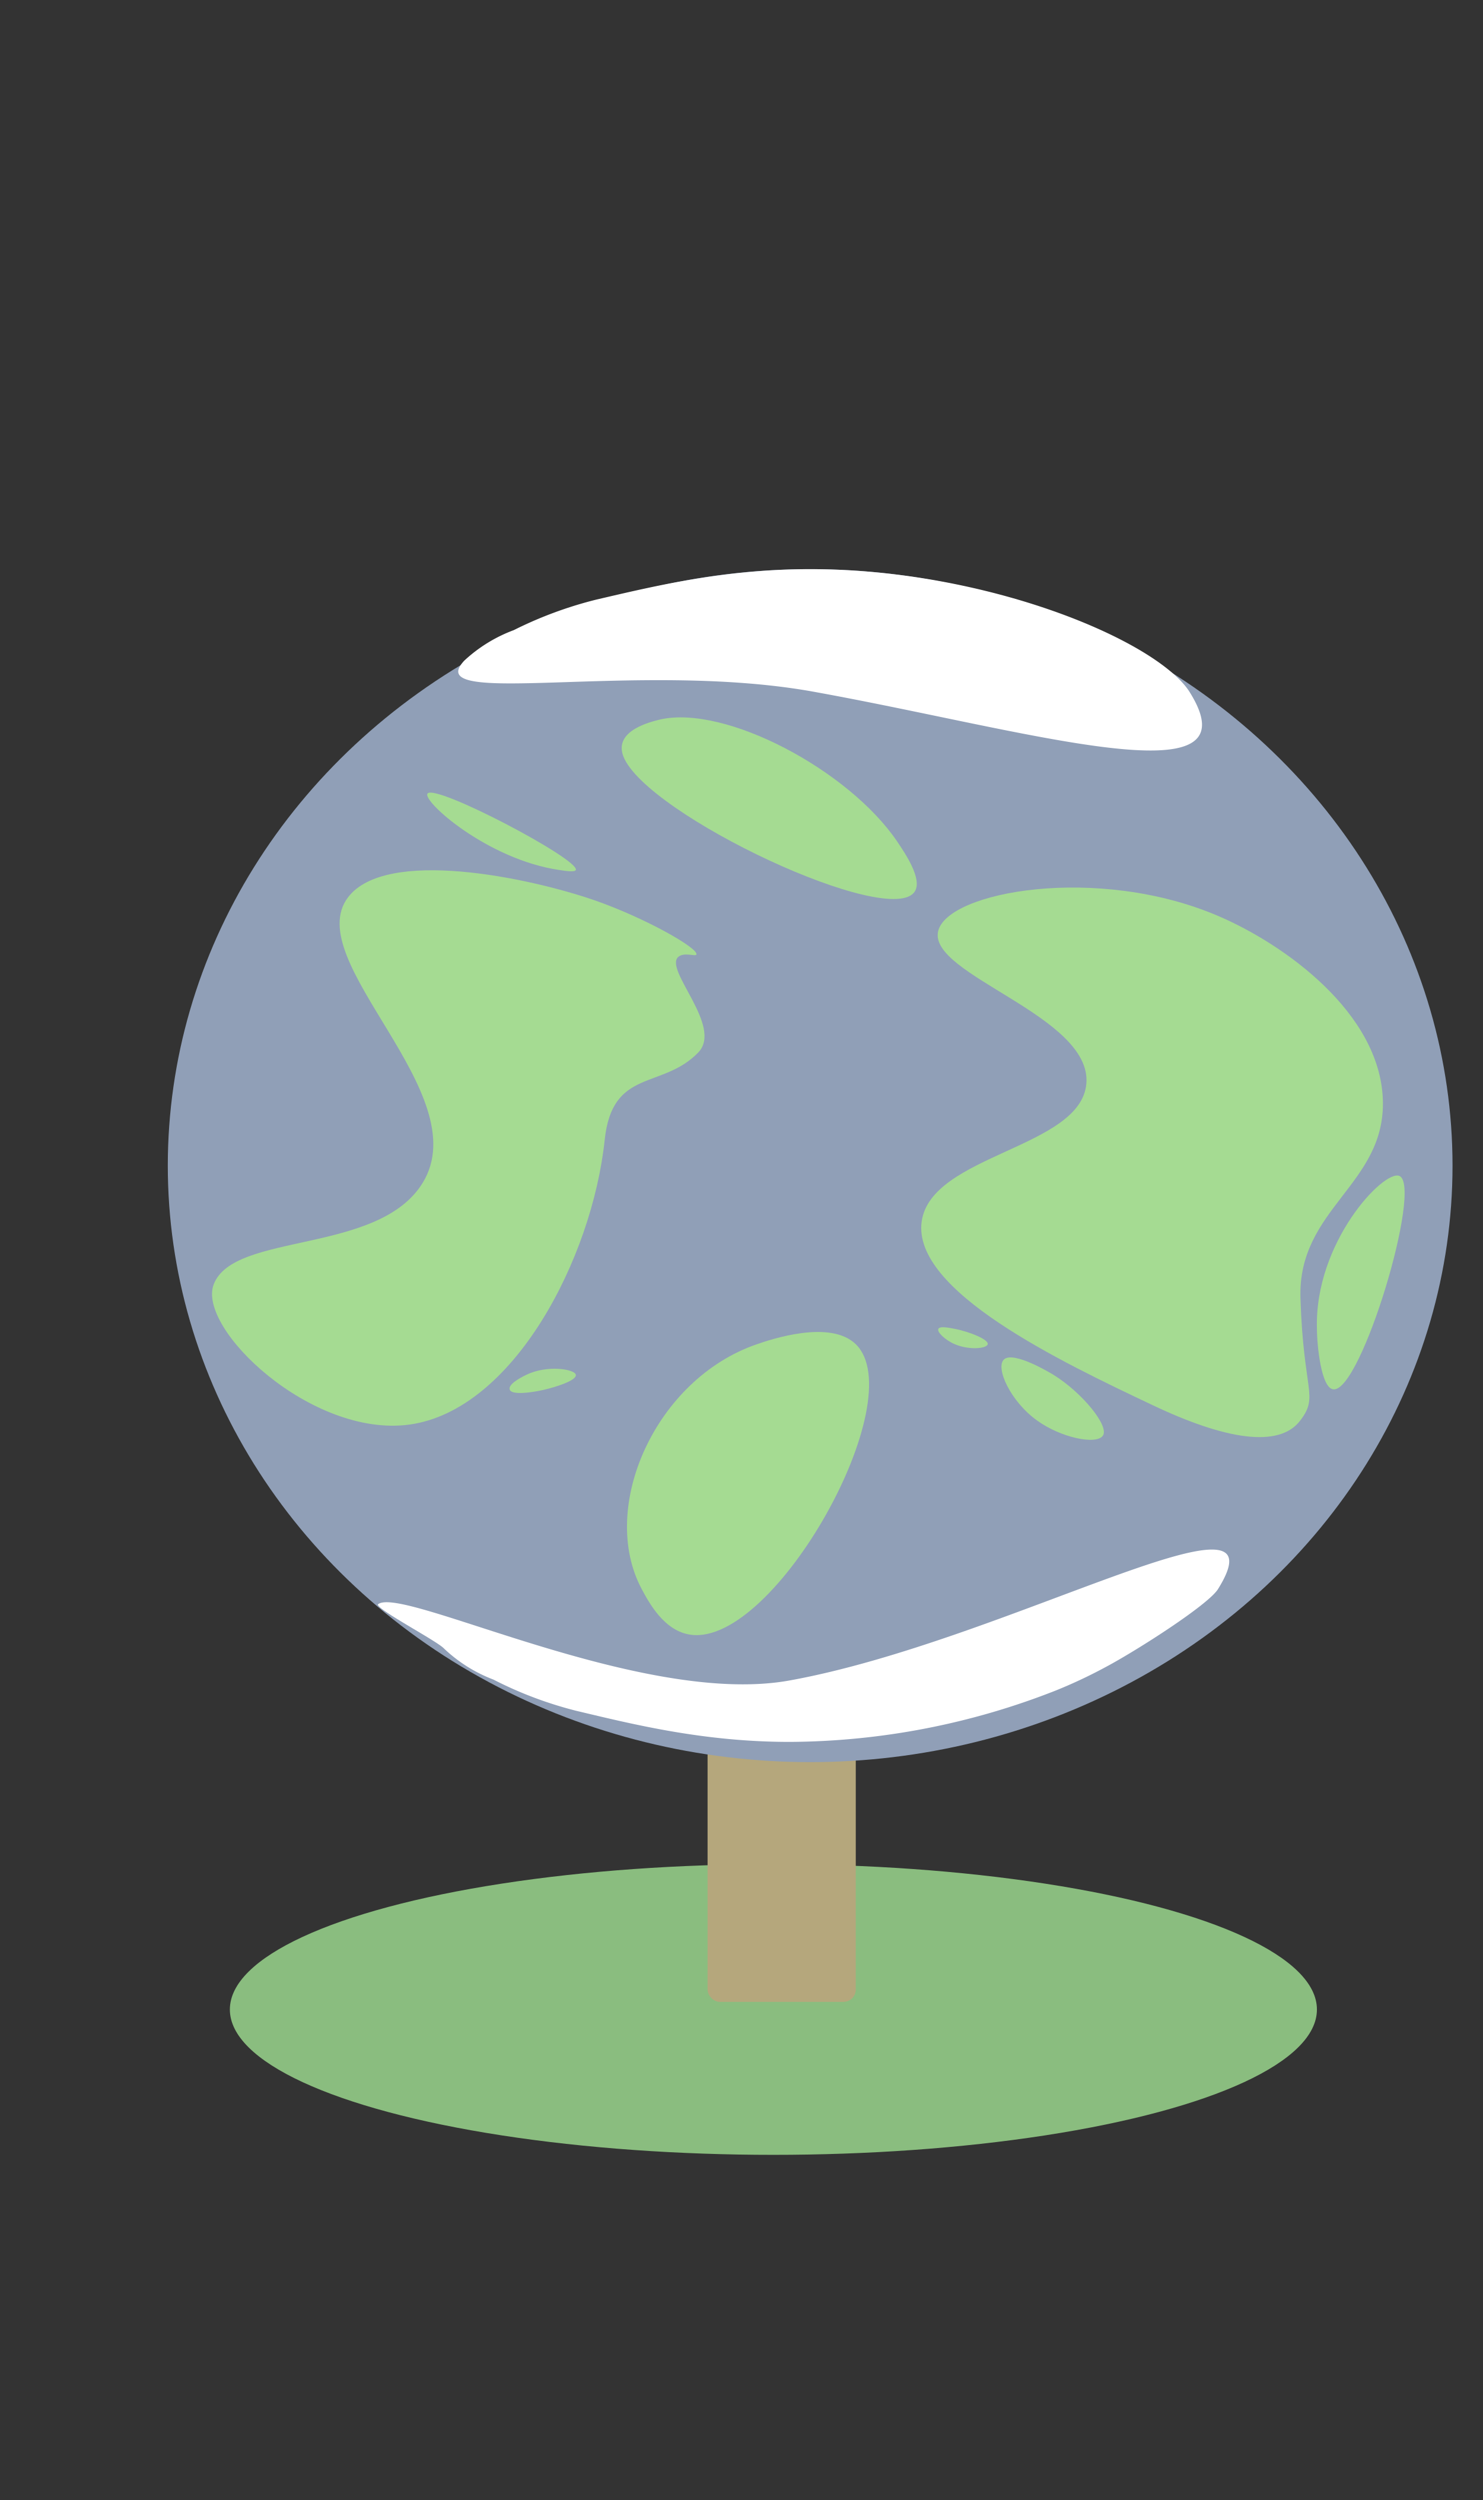 <svg xmlns="http://www.w3.org/2000/svg" viewBox="0 0 146 246"><rect x="0" y="0" width="146" height="246" fill="#333333" stroke="none"/><defs><style>.cls-1{fill:#8abd7f;}.cls-2{fill:#b5a77c;}.cls-3{fill:#909fb7;}.cls-4{fill:#a5db92;}.cls-5{fill:#fff;}</style></defs><title>Игровая</title><g id="игрушки"><ellipse class="cls-1" cx="76.14" cy="197.72" rx="53.51" ry="14.3"/><rect class="cls-2" x="69.66" y="97.64" width="14.59" height="99.33" rx="1.21" ry="1.21"/><ellipse class="cls-3" cx="79.76" cy="114.69" rx="63.24" ry="58.69"/><path class="cls-4" d="M92.36,91.62c.92-3.92,15.71-6.57,27.56-1.5,6.51,2.78,15.91,9.5,16.22,18.06.3,8.38-8.4,10.68-8.11,19.56.29,9.23,1.82,9.6,0,12-2.09,2.82-7.5,1.87-14.59-1.5-9-4.26-23.67-11.24-22.7-18.06.93-6.59,15.66-7.2,16.21-13.55C107.53,99.94,91.34,95.93,92.36,91.62Z"/><path class="cls-4" d="M58.59,88.6C52,86.32,38,83.4,34.27,88.28c-4.78,6.28,12.73,19.28,7.35,28.09-4.33,7.1-18.6,4.82-20.58,10-1.67,4.33,9.61,15.1,19.25,13.8,10.24-1.39,18-16.33,19.24-28,.74-7.11,5.65-4.94,9.21-8.61,2.49-2.58-3.44-8.18-1.95-9.42.58-.48,1.67,0,1.77-.22C68.8,93.32,63.59,90.35,58.59,88.6Z"/><path class="cls-5" d="M117.06,68c7,11-16.1,3.79-37.3,0C62.51,65,41.27,69.74,45.71,65a14.64,14.64,0,0,1,4.87-3,39.33,39.33,0,0,1,8.11-3c5.64-1.31,12.55-3,21.07-3,12.23,0,24.06,3.45,31.14,7.23C113.94,64.85,116.1,66.54,117.06,68Z"/><path class="cls-5" d="M119.92,156.34c7-11.24-21,5.17-42.16,9C63.21,168,39.64,156,37.23,157.84c-.45.35,5.79,3.61,6.48,4.36a14.57,14.57,0,0,0,4.87,3.06,38.57,38.57,0,0,0,8.11,3.06c5.64,1.34,12.55,3.07,21.07,3.07A72.45,72.45,0,0,0,104,166.31,48.65,48.65,0,0,0,108.9,164C111.94,162.38,119,157.87,119.92,156.34Z"/><path class="cls-4" d="M51.82,135.27c2.06-1,4.77-.56,4.87,0s-2,1.22-3.25,1.5-3,.48-3.24,0S51,135.66,51.82,135.27Z"/><path class="cls-4" d="M94,130.75c1.49.29,3.35,1.06,3.24,1.51s-1.86.59-3.24,0c-.94-.4-1.78-1.2-1.62-1.51S93.49,130.66,94,130.75Z"/><path class="cls-4" d="M98.84,133.76c-.87.81.64,4.13,3.25,6,2.31,1.68,5.8,2.43,6.48,1.51s-2-4.23-4.86-6C103.46,135.12,99.79,132.89,98.84,133.76Z"/><path class="cls-4" d="M137.76,115.7c-1.55-.62-8.34,6.55-8.11,15,0,1.62.41,5.9,1.62,6C134,137,140.1,116.65,137.76,115.7Z"/><path class="cls-4" d="M42.09,78.08c.76-1,15,6.5,14.6,7.52-.1.22-.86.12-1.63,0C48,84.57,41.54,78.82,42.09,78.08Z"/><path class="cls-4" d="M74.52,132.26c-10,3.42-15.62,16.07-11.35,24.08.73,1.36,2.23,4.18,4.87,4.51,8.29,1.06,21.78-23.17,16.21-28.59C81.72,129.8,75.86,131.8,74.52,132.26Z"/><path class="cls-4" d="M65,70.79c6.45-1.45,18.57,5,23.32,12,.81,1.2,2.48,3.67,1.76,4.89-2.26,3.84-26.51-7.51-28.72-13.28C60.4,71.83,64.18,71,65,70.79Z"/></g></svg>